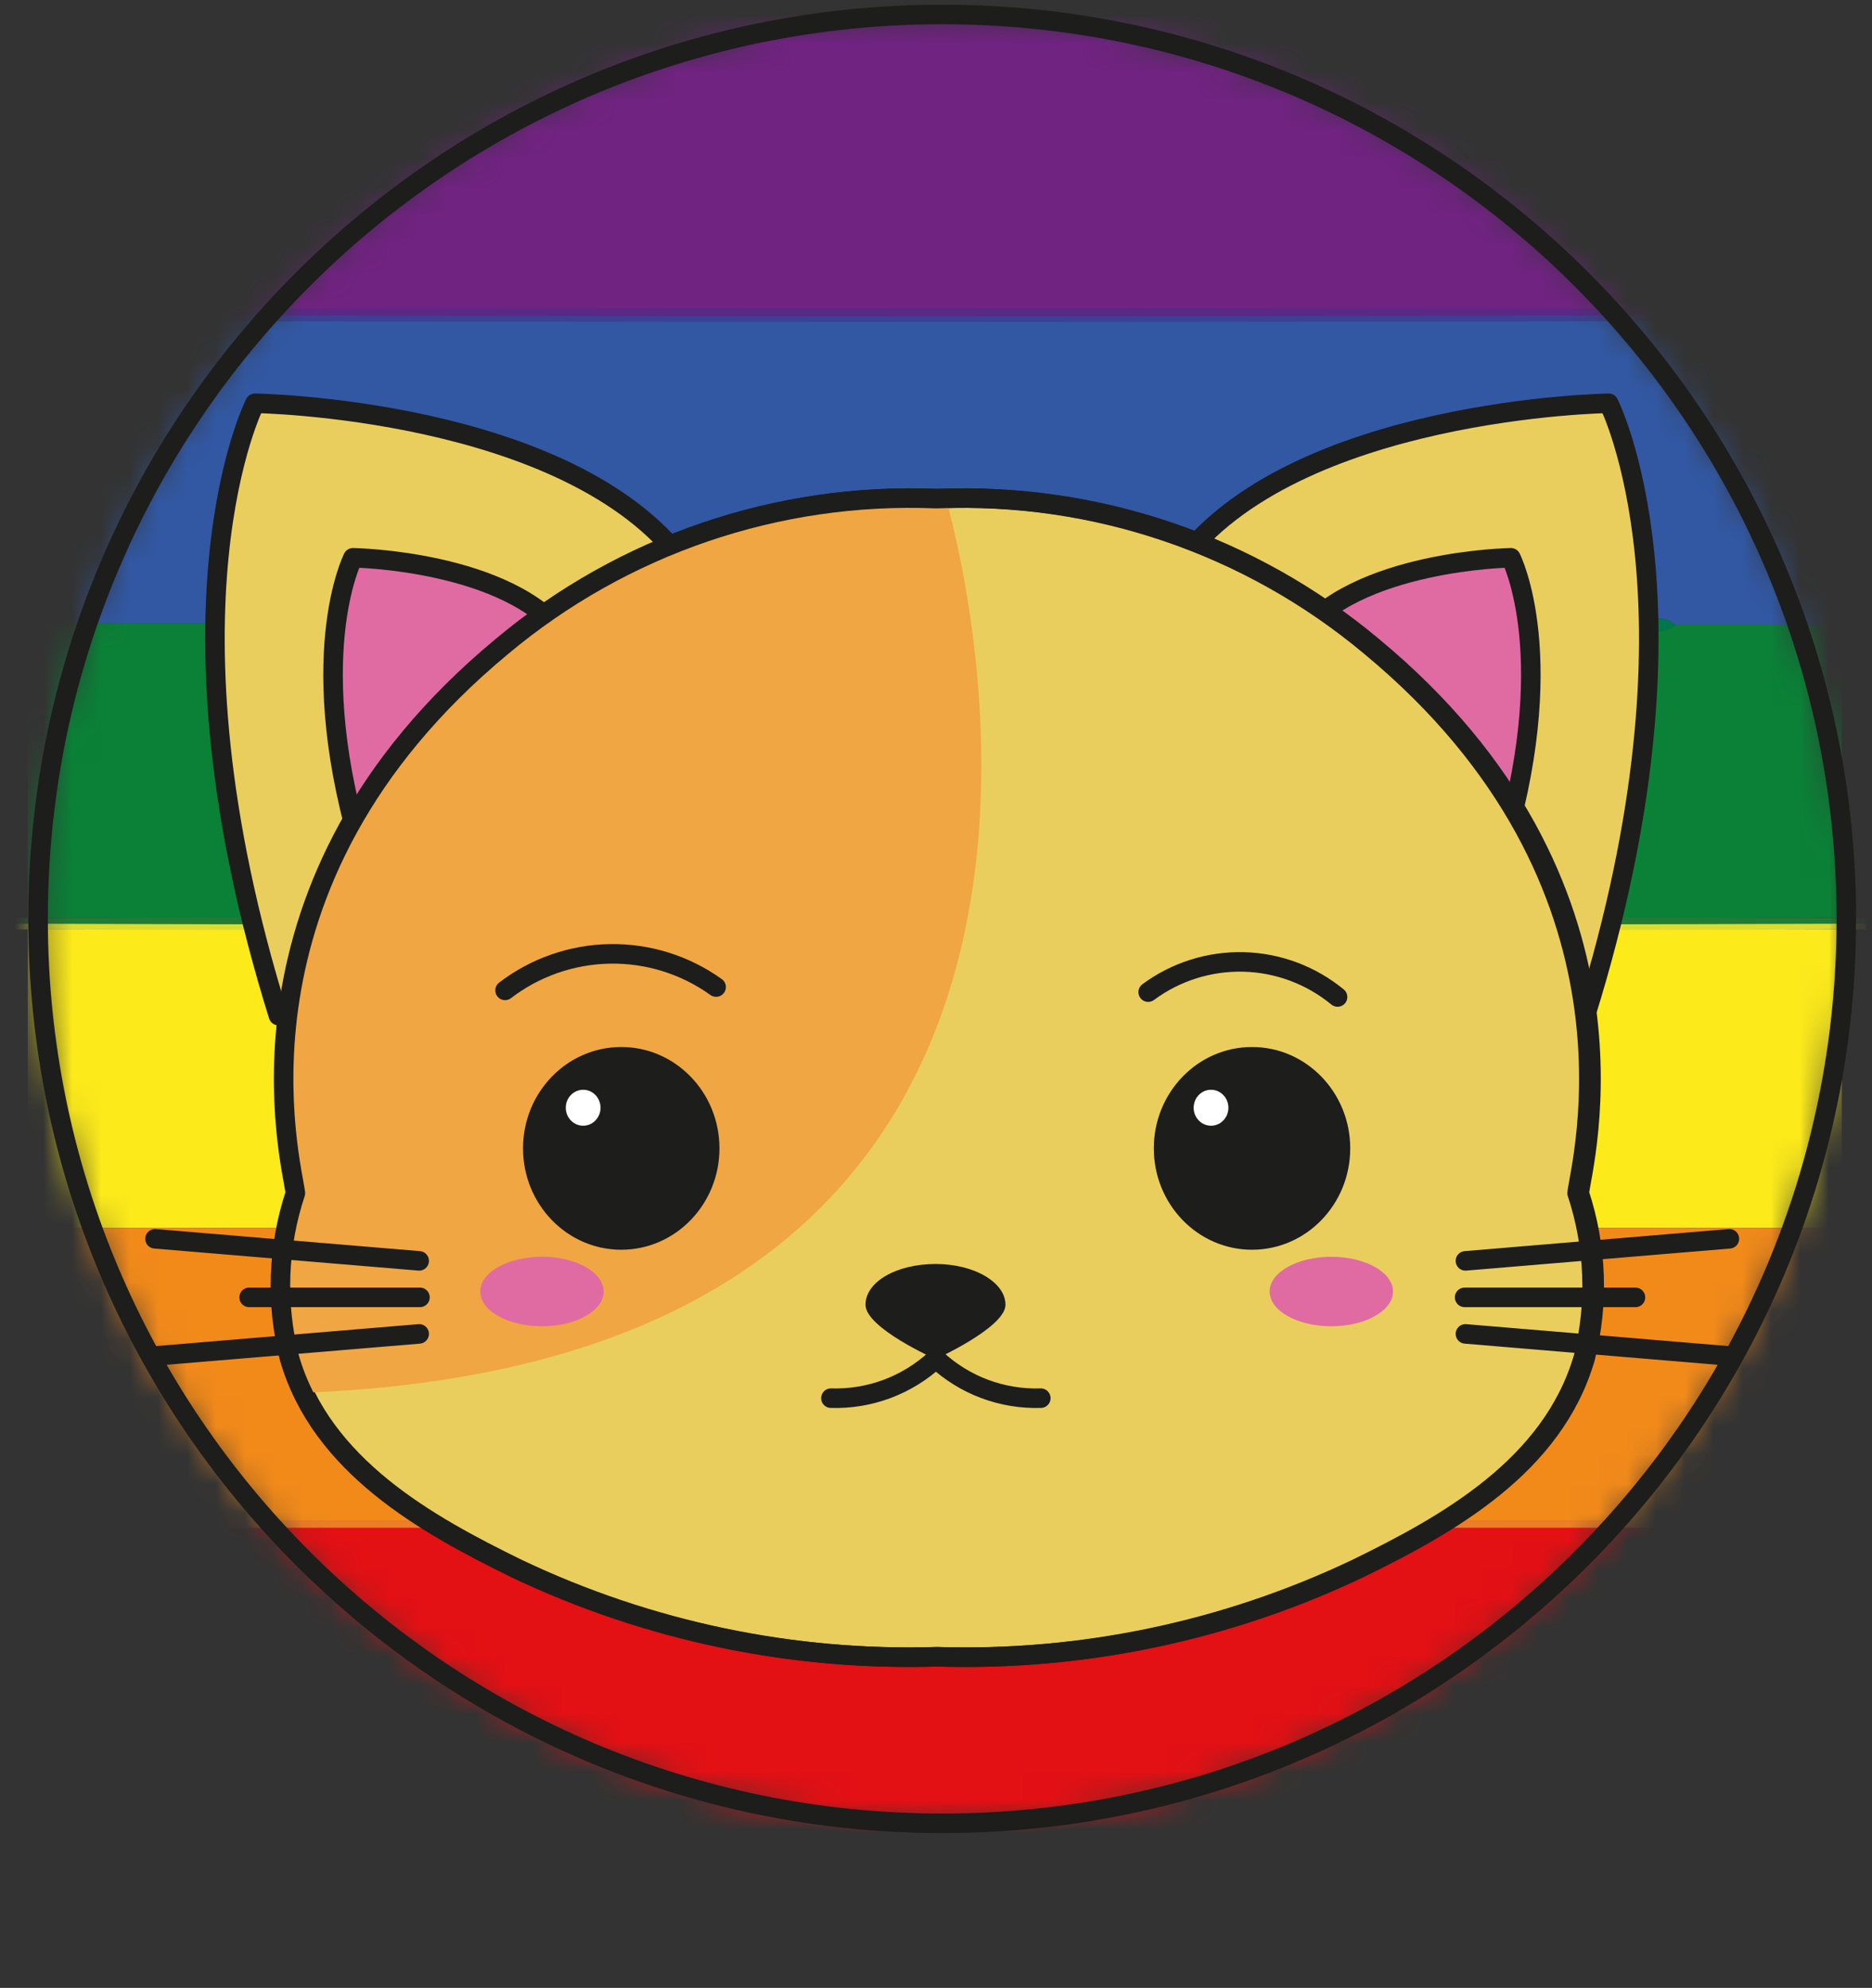 <svg width="65" height="69" viewBox="0 0 65 69" fill="none" xmlns="http://www.w3.org/2000/svg">
<rect x="0" y="0" width="65" height="69" fill="#333333" stroke="none"/>
<g clip-path="url(#clip0_236_1151)">
<mask id="mask0_236_1151" style="mask-type:luminance" maskUnits="userSpaceOnUse" x="1" y="0" width="64" height="64">
<path d="M32.716 63.288C50.054 63.288 64.109 49.233 64.109 31.895C64.109 14.557 50.054 0.502 32.716 0.502C15.377 0.502 1.322 14.557 1.322 31.895C1.322 49.233 15.377 63.288 32.716 63.288Z" fill="white"/>
</mask>
<g mask="url(#mask0_236_1151)">
<path d="M63.953 53.188C63.953 56.448 63.953 59.702 63.953 62.956C63.953 63.458 63.837 63.566 63.343 63.566C42.739 63.566 22.142 63.566 1.552 63.566C1.051 63.566 0.936 63.458 0.936 62.956C0.936 59.702 0.936 56.448 0.936 53.188L1.139 53.032C1.641 53.032 2.135 53.032 2.637 53.032H62.258C62.753 53.032 63.254 53.032 63.749 53.032L63.953 53.188Z" fill="#E31014"/>
<path d="M0.963 21.496V11.131H63.953V21.693H58.177C58.009 21.55 57.798 21.468 57.578 21.461C57.357 21.453 57.141 21.521 56.964 21.652C56.53 21.652 56.103 21.652 55.669 21.652H2.468C2.041 21.652 1.607 21.652 1.173 21.652L0.963 21.496Z" fill="#3258A4"/>
<path d="M0.963 42.626V32.261H63.953V42.626H63.749H62.956H2.563L1.756 42.612H1.553L0.963 42.626Z" fill="#FCEA1B"/>
<path d="M0.963 10.731C0.963 7.545 0.963 4.359 0.963 1.18C0.963 0.705 1.031 0.549 1.559 0.549C22.163 0.549 42.769 0.549 63.377 0.549C63.905 0.549 63.973 0.705 63.973 1.18C63.973 4.359 63.973 7.545 63.973 10.731H0.963Z" fill="#702381"/>
<path d="M0.963 42.626H1.559C1.627 42.721 1.695 42.728 1.763 42.626H2.563H62.956H63.749L63.953 42.836V52.801H0.963V42.626Z" fill="#F28A1A"/>
<path d="M1.173 21.645C1.607 21.645 2.041 21.645 2.468 21.645H55.669C56.103 21.645 56.53 21.645 56.964 21.645C57.122 21.806 57.337 21.9 57.562 21.908C57.788 21.916 58.008 21.836 58.177 21.686H63.953V31.861H0.963V21.693L1.173 21.645Z" fill="#0A8137"/>
<path d="M0.963 52.788H63.953V52.991L63.749 53.032C63.255 53.032 62.753 53.032 62.258 53.032H2.664C2.163 53.032 1.668 53.032 1.166 53.032L0.963 52.991V52.788Z" fill="#EF7C26"/>
<path d="M32.458 32.302C57.055 32.302 76.995 32.238 76.995 32.159C76.995 32.081 57.055 32.017 32.458 32.017C7.86 32.017 -12.08 32.081 -12.08 32.159C-12.08 32.238 7.86 32.302 32.458 32.302Z" fill="#DADC30"/>
<path d="M32.458 32.105C57.055 32.105 76.995 32.041 76.995 31.963C76.995 31.884 57.055 31.82 32.458 31.82C7.86 31.82 -12.08 31.884 -12.08 31.963C-12.08 32.041 7.86 32.105 32.458 32.105Z" fill="#217B34"/>
<path d="M32.458 11.172C57.055 11.172 76.995 11.108 76.995 11.029C76.995 10.951 57.055 10.887 32.458 10.887C7.86 10.887 -12.08 10.951 -12.08 11.029C-12.08 11.108 7.86 11.172 32.458 11.172Z" fill="#3B4194"/>
<path d="M32.458 10.975C57.055 10.975 76.995 10.911 76.995 10.833C76.995 10.754 57.055 10.69 32.458 10.69C7.86 10.69 -12.08 10.754 -12.08 10.833C-12.08 10.911 7.86 10.975 32.458 10.975Z" fill="#5A2985"/>
<path d="M63.749 53.032L63.952 52.991V53.187L63.749 53.032Z" fill="#E63913"/>
<path d="M63.952 42.822L63.749 42.612H63.952V42.822Z" fill="#F19507"/>
<path d="M58.176 21.693C58.007 21.843 57.787 21.922 57.562 21.915C57.336 21.907 57.121 21.813 56.963 21.652C57.14 21.521 57.356 21.453 57.577 21.461C57.797 21.468 58.008 21.55 58.176 21.693Z" fill="#00774B"/>
<path d="M1.755 42.612C1.688 42.707 1.62 42.7 1.553 42.612H1.755Z" fill="#F19507"/>
</g>
<path d="M32.716 63.288C50.054 63.288 64.109 49.233 64.109 31.895C64.109 14.557 50.054 0.502 32.716 0.502C15.377 0.502 1.322 14.557 1.322 31.895C1.322 49.233 15.377 63.288 32.716 63.288Z" stroke="#1D1D1B" stroke-width="0.678" stroke-miterlimit="10"/>
<path d="M9.667 35.251C5.24 21.062 8.853 13.998 8.853 13.998C8.853 13.998 19.808 14.161 23.767 19.557" fill="#EACE5D"/>
<path d="M9.667 35.251C5.24 21.062 8.853 13.998 8.853 13.998C8.853 13.998 19.808 14.161 23.767 19.557" stroke="#1D1D1B" stroke-width="0.678" stroke-linecap="round" stroke-linejoin="round"/>
<path d="M55.051 35.251C59.471 21.062 55.858 13.998 55.858 13.998C55.858 13.998 44.91 14.161 40.944 19.557" fill="#EACE5D"/>
<path d="M55.051 35.251C59.471 21.062 55.858 13.998 55.858 13.998C55.858 13.998 44.91 14.161 40.944 19.557" stroke="#1D1D1B" stroke-width="0.678" stroke-linecap="round" stroke-linejoin="round"/>
<path d="M12.656 29.909C10.46 22.872 12.256 19.361 12.256 19.361C12.256 19.361 17.68 19.442 19.645 22.12" fill="#E06BA3"/>
<path d="M12.656 29.909C10.46 22.872 12.256 19.361 12.256 19.361C12.256 19.361 17.68 19.442 19.645 22.12" stroke="#1D1D1B" stroke-width="0.678" stroke-linecap="round" stroke-linejoin="round"/>
<path d="M52.062 29.909C54.259 22.872 52.462 19.361 52.462 19.361C52.462 19.361 47.039 19.442 45.073 22.12" fill="#E06BA3"/>
<path d="M52.062 29.909C54.259 22.872 52.462 19.361 52.462 19.361C52.462 19.361 47.039 19.442 45.073 22.12" stroke="#1D1D1B" stroke-width="0.678" stroke-linecap="round" stroke-linejoin="round"/>
<path d="M32.532 57.506C37.587 57.668 42.607 56.62 47.175 54.449C50.314 52.917 53.954 50.89 55.045 47.127C55.521 45.241 55.448 43.259 54.835 41.413C54.944 40.409 57.628 30.682 47.656 22.432C43.451 18.913 38.086 17.086 32.607 17.307H32.532C27.056 17.087 21.693 18.914 17.49 22.432C7.518 30.688 10.203 40.416 10.311 41.413C9.699 43.259 9.623 45.24 10.094 47.127C11.185 50.89 14.839 52.917 17.971 54.449C22.53 56.617 27.541 57.665 32.587 57.506H32.532Z" fill="#EACE5D" stroke="#1D1D1B" stroke-width="0.678" stroke-linecap="round" stroke-linejoin="round"/>
<path d="M32.843 17.3H32.721C27.242 17.079 21.878 18.906 17.672 22.425C7.707 30.682 10.385 40.409 10.5 41.406C9.884 43.251 9.809 45.234 10.283 47.12C10.405 47.537 10.562 47.943 10.751 48.334C40.07 47.1 33.84 20.899 32.843 17.3Z" fill="#F0A642"/>
<path d="M21.571 43.379C23.454 43.379 24.981 41.803 24.981 39.86C24.981 37.917 23.454 36.342 21.571 36.342C19.688 36.342 18.161 37.917 18.161 39.86C18.161 41.803 19.688 43.379 21.571 43.379Z" fill="#1D1D1B"/>
<path d="M18.818 46.036C20.001 46.036 20.96 45.496 20.96 44.829C20.96 44.163 20.001 43.623 18.818 43.623C17.635 43.623 16.676 44.163 16.676 44.829C16.676 45.496 17.635 46.036 18.818 46.036Z" fill="#E06BA3"/>
<path d="M43.473 43.379C45.356 43.379 46.883 41.803 46.883 39.86C46.883 37.917 45.356 36.342 43.473 36.342C41.59 36.342 40.063 37.917 40.063 39.86C40.063 41.803 41.59 43.379 43.473 43.379Z" fill="#1D1D1B"/>
<path d="M46.226 46.036C47.409 46.036 48.368 45.496 48.368 44.829C48.368 44.163 47.409 43.623 46.226 43.623C45.043 43.623 44.084 44.163 44.084 44.829C44.084 45.496 45.043 46.036 46.226 46.036Z" fill="#E06BA3"/>
<path d="M34.912 45.29C34.912 46.076 32.485 47.175 32.485 47.175C32.485 47.175 30.052 46.097 30.052 45.29C30.052 44.483 31.143 43.873 32.485 43.873C33.828 43.873 34.912 44.511 34.912 45.29Z" fill="#1D1D1B"/>
<path d="M20.249 39.074C20.582 39.074 20.852 38.794 20.852 38.45C20.852 38.106 20.582 37.826 20.249 37.826C19.916 37.826 19.645 38.106 19.645 38.45C19.645 38.794 19.916 39.074 20.249 39.074Z" fill="white"/>
<path d="M50.883 43.765L60.048 42.999" stroke="#1D1D1B" stroke-width="0.678" stroke-linecap="round" stroke-linejoin="round"/>
<path d="M50.883 46.3L60.048 47.066" stroke="#1D1D1B" stroke-width="0.678" stroke-linecap="round" stroke-linejoin="round"/>
<path d="M50.855 45.032H56.787" stroke="#1D1D1B" stroke-width="0.678" stroke-linecap="round" stroke-linejoin="round"/>
<path d="M42.05 39.074C42.383 39.074 42.653 38.794 42.653 38.45C42.653 38.106 42.383 37.826 42.05 37.826C41.716 37.826 41.446 38.106 41.446 38.45C41.446 38.794 41.716 39.074 42.05 39.074Z" fill="white"/>
<path d="M14.554 43.765L5.382 42.999" stroke="#1D1D1B" stroke-width="0.678" stroke-linecap="round" stroke-linejoin="round"/>
<path d="M14.554 46.3L5.382 47.066" stroke="#1D1D1B" stroke-width="0.678" stroke-linecap="round" stroke-linejoin="round"/>
<path d="M14.582 45.032H8.65" stroke="#1D1D1B" stroke-width="0.678" stroke-linecap="round" stroke-linejoin="round"/>
<path d="M32.484 57.506C37.53 57.665 42.541 56.617 47.1 54.449C50.239 52.917 53.879 50.89 54.977 47.127C55.448 45.24 55.372 43.259 54.76 41.413C54.869 40.409 57.553 30.682 47.581 22.432C43.378 18.914 38.016 17.087 32.539 17.307H32.484C27.006 17.086 21.641 18.913 17.435 22.432C7.463 30.688 10.148 40.416 10.256 41.413C9.644 43.259 9.571 45.241 10.046 47.127C11.131 50.89 14.791 52.917 17.916 54.449C22.478 56.617 27.491 57.665 32.539 57.506H32.484Z" stroke="#1D1D1B" stroke-width="0.678" stroke-linecap="round" stroke-linejoin="round"/>
<path d="M32.484 47.175C31.498 48.086 30.193 48.573 28.851 48.531" stroke="#1D1D1B" stroke-width="0.678" stroke-linecap="round" stroke-linejoin="round"/>
<path d="M32.512 47.175C33.495 48.087 34.798 48.574 36.139 48.531" stroke="#1D1D1B" stroke-width="0.678" stroke-linecap="round" stroke-linejoin="round"/>
<path d="M39.867 34.437C40.825 33.727 41.993 33.359 43.184 33.389C44.376 33.42 45.523 33.849 46.443 34.606" stroke="#1D1D1B" stroke-width="0.678" stroke-linecap="round" stroke-linejoin="round"/>
<path d="M17.537 34.376C18.585 33.574 19.863 33.13 21.182 33.109C22.502 33.088 23.793 33.492 24.865 34.261" stroke="#1D1D1B" stroke-width="0.678" stroke-linecap="round" stroke-linejoin="round"/>
</g>
<defs>
<clipPath id="clip0_236_1151">
<rect width="64.4" height="68.467" fill="white" transform="translate(0.4)"/>
</clipPath>
</defs>
</svg>
